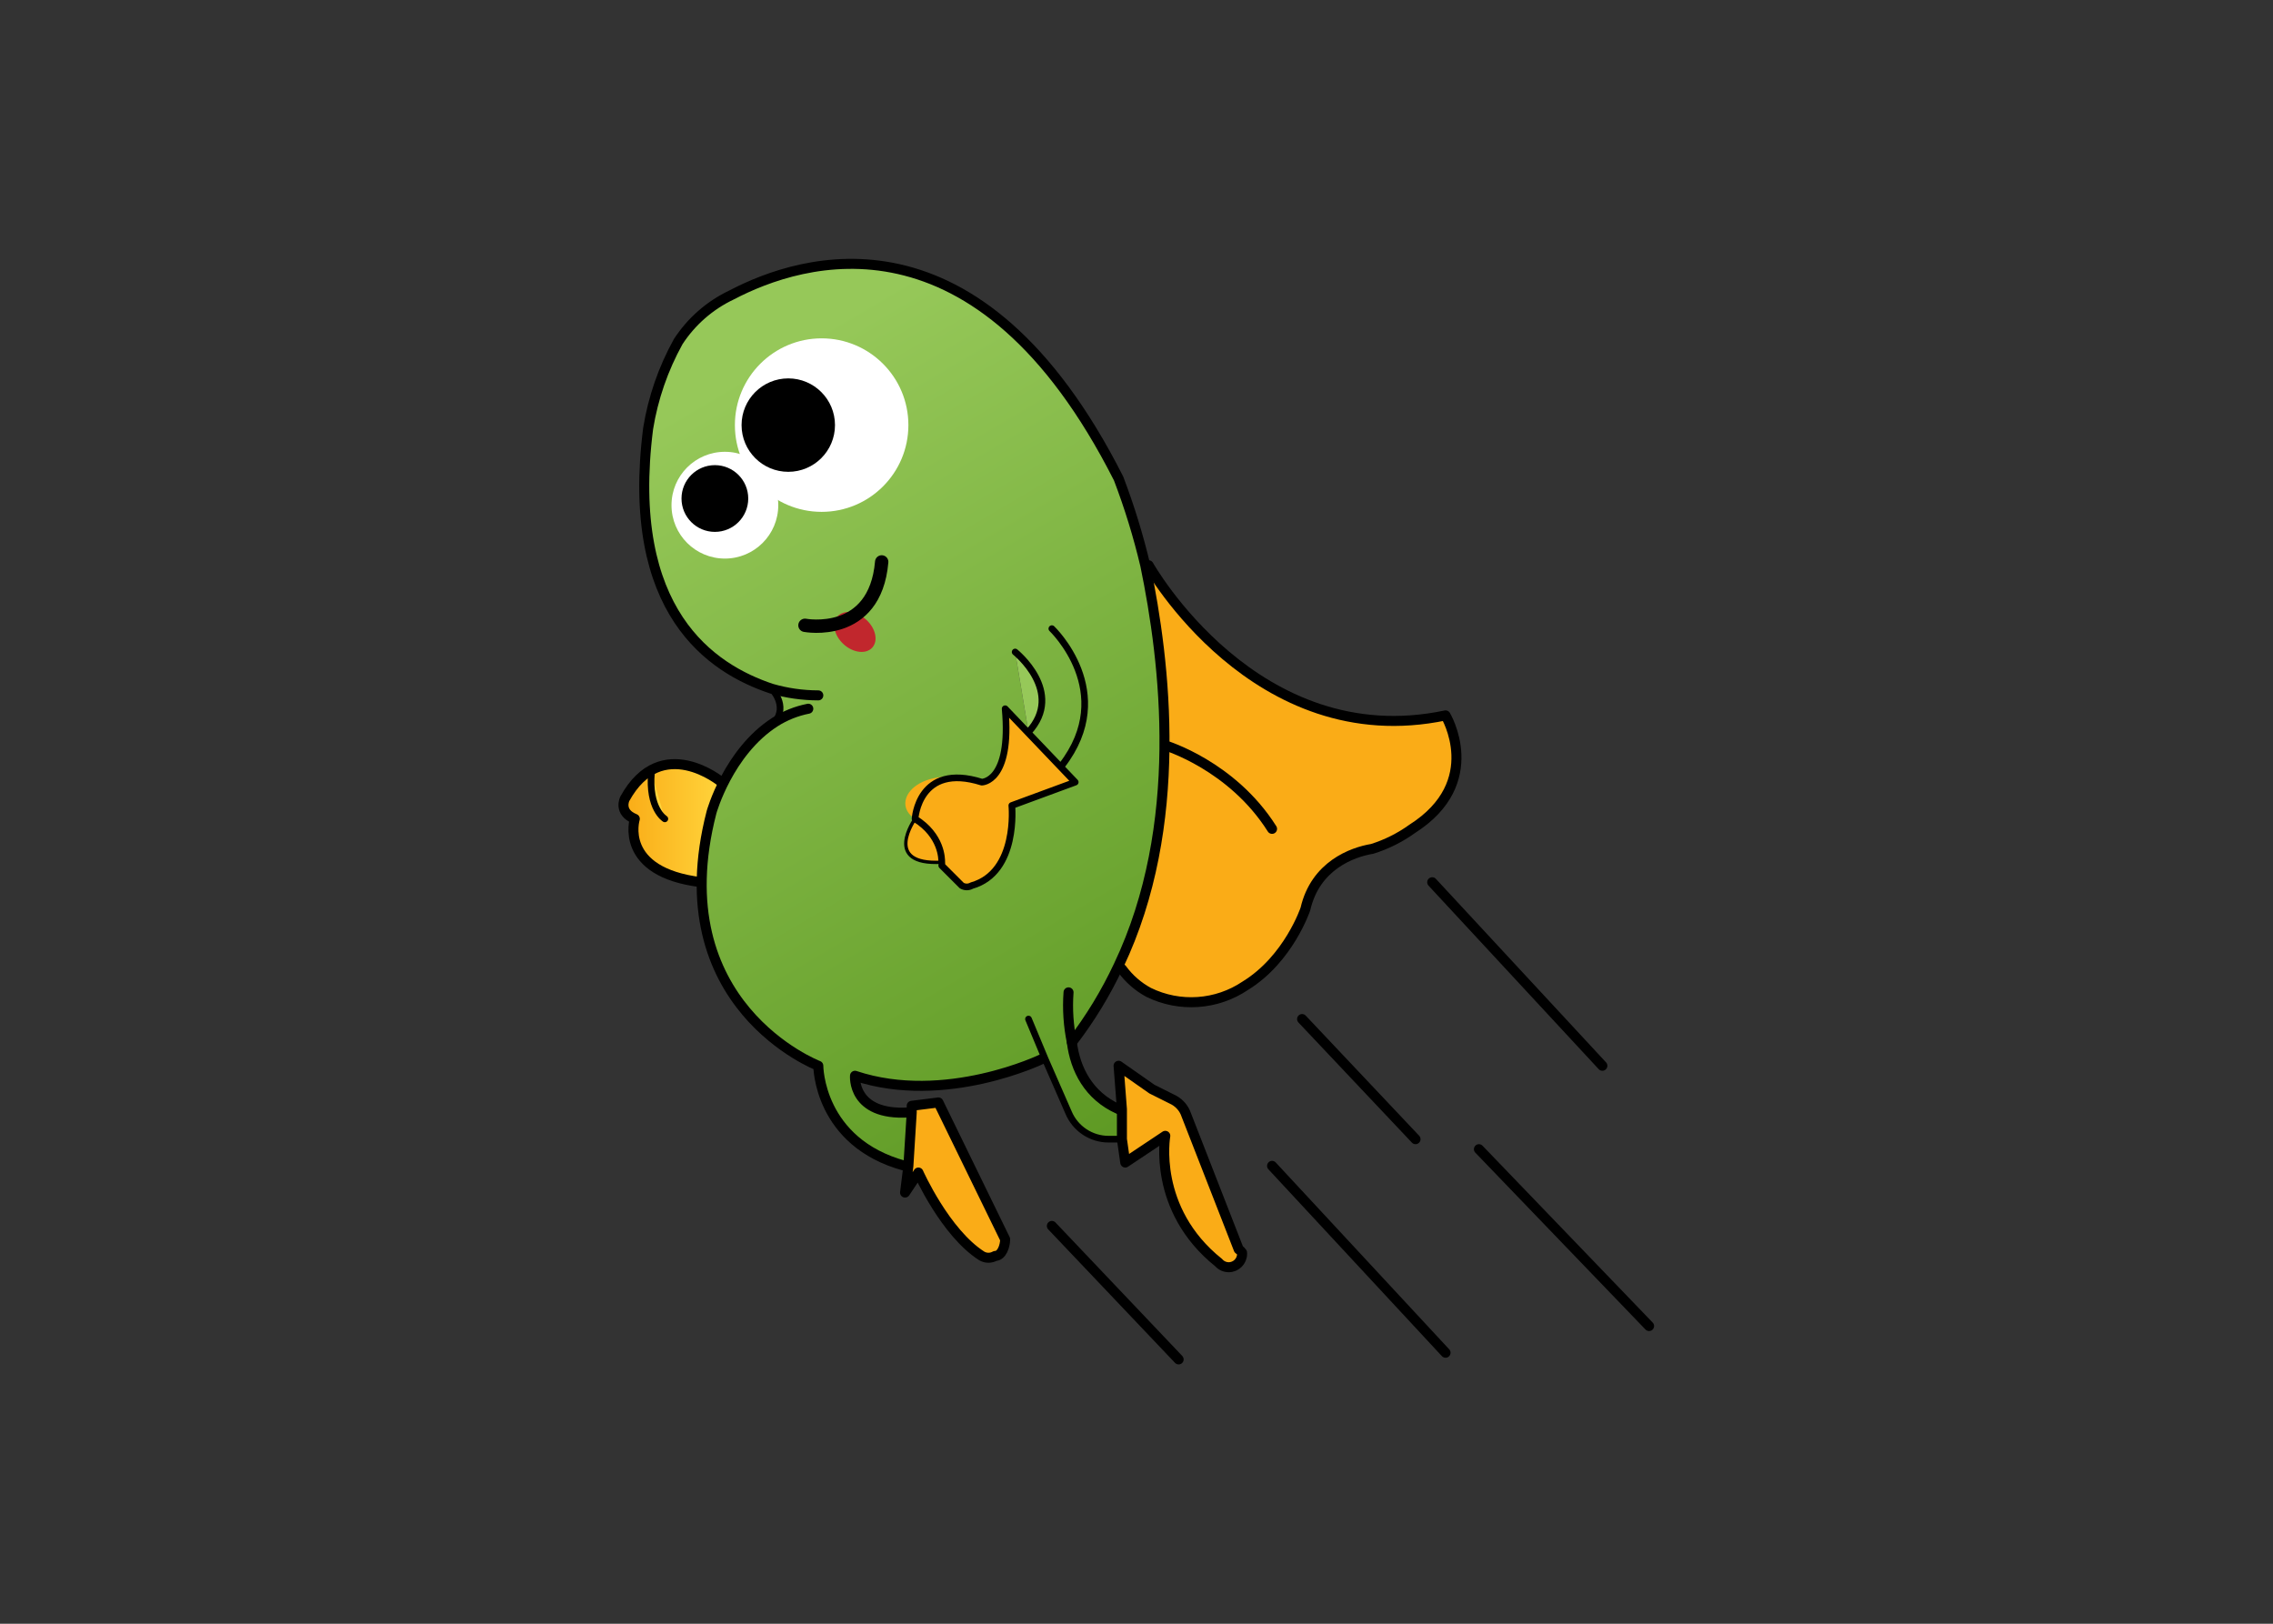 <svg clip-rule="evenodd" fill-rule="evenodd" stroke-linecap="round" stroke-linejoin="round" viewBox="0 0 560 400" xmlns="http://www.w3.org/2000/svg" xmlns:xlink="http://www.w3.org/1999/xlink"><rect x="0" y="0" width="560" height="400" fill="#333333" stroke="none"/><linearGradient id="a"><stop offset="0" stop-color="#faac17"/><stop offset="1" stop-color="#ffd43b"/></linearGradient><linearGradient id="b" gradientUnits="userSpaceOnUse" x1="2" x2="31" xlink:href="#a" y1="169" y2="169"/><linearGradient id="c" gradientUnits="userSpaceOnUse" x1="15340" x2="25567.9" xlink:href="#a" y1="20652.7" y2="20652.7"/><linearGradient id="d" gradientUnits="userSpaceOnUse" x1="5702.63" x2="7072.28" xlink:href="#a" y1="16663.8" y2="16663.8"/><linearGradient id="e"><stop offset="0" stop-color="#96c859"/><stop offset="1" stop-color="#54911a"/><stop offset="1" stop-color="#357303"/></linearGradient><linearGradient id="f" gradientTransform="matrix(155 261 -261 155 30 38)" gradientUnits="userSpaceOnUse" x1="0" x2="1" xlink:href="#e" y1="0" y2="0"/><linearGradient id="g" gradientUnits="userSpaceOnUse" x1="4618.14" x2="7062.4" xlink:href="#a" y1="8786.03" y2="8786.03"/><linearGradient id="h" gradientTransform="matrix(1244.79 6240 -6240 1244.79 584.794 646)" gradientUnits="userSpaceOnUse" x1="0" x2="1" xlink:href="#e" y1="0" y2="0"/><linearGradient id="i" gradientUnits="userSpaceOnUse" x1="2666" x2="3566" xlink:href="#a" y1="13096.7" y2="13096.7"/><linearGradient id="j" gradientUnits="userSpaceOnUse" x1="1012.46" x2="1130.931" xlink:href="#a" y1="2451.95" y2="2451.95"/><linearGradient id="k" gradientTransform="matrix(-24.699 -7.321 7.321 -24.699 71.804 2411.66)" gradientUnits="userSpaceOnUse" x1="0" x2="1" xlink:href="#a" y1="0" y2="0"/><g transform="matrix(.822 0 0 .822 152.286 63.622)"><g fill-rule="nonzero"><path d="m31 157s-18-15-29 5c0 0-2 4 3 6 0 0-5 16 20 19" fill="url(#b)" stroke="#000" stroke-width="3"/><path d="m248 137s12 20-10 34c-3.653 2.63-7.704 4.656-12 6-6 1-17 5-20 18 0 0-5 15-18 23-8.6 5.806-19.685 6.57-29 2-3.156-1.706-5.89-4.098-8-7l-1-1c20-42 14-91 8-120h1s32 57 89 45z" fill="url(#c)"/><path d="m186 297c.39.271.729.61 1 1 .012.124.018.249.018.374 0 2.195-1.806 4-4 4-1.157 0-2.259-.501-3.018-1.374-20-16-16-38-16-38l-12 8-1-7v-9l-1-13 10 7 6 2c1.97 1.037 3.421 2.85 4 5z" fill="url(#d)"/><path d="m128 240h-1s-29 14-56 5c0 0-1 12 16 11h1l-1 16h-1c-26-7-26-30-26-30s-47-18-32-76c0 0 5-18 19-27 4-5-1-10-1-10-18-6-44-23-37-78 1.476-9.121 4.521-17.918 9-26 3.934-6.058 9.474-10.905 16-14 21-11 74-28 116 55 3.234 8.482 5.906 17.167 8 26 6 29 12 78-8 120-3.818 8.152-8.512 15.864-14 23 1 8 5 16 14 20h1v9h-4c-5.238 0-9.986-3.165-12-8zm9-83-21-22c2 22-7 22-7 22-19-6-20 11-20 11s-10 14 8 13c.042.332.042.668 0 1l6 6c.927.535 2.073.535 3 0 14-4 12-24 12-24zm-14-15c11-12-4-24-4-24z" fill="url(#f)"/><path d="m97 181c0-1 0-8-8-13s1-17 20-11c0 0 9 0 7-22l21 22-19 7s2 20-12 24c-.927.535-2.073.535-3 0l-6-6c.042-.332.042-.668 0-1z" fill="url(#g)"/><path d="m119 118s15 12 4 24z" fill="url(#h)"/><path d="m116 294c0 2-1 5-3 5-1.236.714-2.764.714-4 0-11-7-19-25-19-25l-4 6 1-8 1-16v-2l8-1z" fill="url(#i)"/><path d="m89 168c8 5 8 12 8 13-18 1-8-13-8-13z" fill="url(#j)"/></g><path d="m119 118s15 12 4 24m7-31s20 19 3 41m-44 16s1-17 20-11c0 0 9 0 7-22l21 22-19 7s2 20-12 24c-.927.535-2.073.535-3 0l-6-6c.042-.332.042-.668 0-1 0-1 0-8-8-13z" fill="none" stroke="#000" stroke-width="2"/><path d="m89 168s-10 14 8 13" fill="none" stroke="#000"/><path d="m135 220c-.368 5.022-.031 10.071 1 15 1 8 5 16 14 20" fill="none" stroke="#000" stroke-width="3"/><path d="m123 228 5 12 7 16c2.014 4.835 6.762 8 12 8h3" fill="none" stroke="#000" stroke-width="2"/><path d="m151 264 1 7 12-8s-4 22 16 38c.759.873 1.861 1.374 3.018 1.374 2.194 0 4-1.805 4-4 0-.125-.006-.25-.018-.374-.271-.39-.61-.729-1-1l-16-41c-.801-1.775-2.225-3.199-4-4l-6-3-10-7 1 13zm-65 8c-26-7-26-30-26-30s-47-18-32-76c0 0 5-18 19-27 3.054-1.946 6.446-3.303 10-4m30 137-1 8 4-6s8 18 19 25c1.236.714 2.764.714 4 0 2 0 3-3 3-5l-20-41-8 1v2z" fill="none" stroke="#000" stroke-width="3"/><path d="m127 240s-29 14-56 5c0 0-1 12 16 11m-27-125c-4.737-.013-9.449-.686-14-2-18-6-44-23-37-78 1.476-9.121 4.521-17.918 9-26 3.934-6.058 9.474-10.905 16-14 21-11 74-28 116 55 3.234 8.482 5.906 17.167 8 26 6 29 12 78-8 120-3.818 8.152-8.512 15.864-14 23" fill="none" stroke="#000" stroke-width="3"/><path d="m46 129s5 5 1 10" fill="none" stroke="#000" stroke-width="2"/><path d="m159 92s32 57 89 45c0 0 12 20-10 34-3.653 2.63-7.704 4.656-12 6-6 1-17 5-20 18 0 0-5 15-18 23-8.6 5.806-19.685 6.57-29 2-3.156-1.706-5.89-4.098-8-7" fill="none" stroke="#000" stroke-width="3"/><circle cx="61" cy="50" fill="#fff" r="26"/><circle cx="32" cy="74" fill="#fff" r="16"/><circle cx="51" cy="50" r="14"/><circle cx="29" cy="72" r="10"/><path d="m164 146s20 6 32 25" fill="none" stroke="#000" stroke-width="3"/><path d="m244 187 51 55" fill="none" stroke="#000" stroke-width="3"/><path d="m205 228 34 36" fill="none" stroke="#000" stroke-width="3"/><path d="m258 267 51 53" fill="none" stroke="#000" stroke-width="3"/><path d="m196 272 52 56" fill="none" stroke="#000" stroke-width="3"/><path d="m130 290 38 40" fill="none" stroke="#000" stroke-width="3"/><path d="m14 168s-5-3-4-14" fill="url(#k)" fill-rule="nonzero" stroke="#000" stroke-width="2"/><ellipse cx="71" cy="112" fill="#c1272d" rx="5" ry="7" transform="matrix(.669 -.743 .743 .669 -59.74 89.821)"/><path d="m56 110s21 4 23-19" style="fill:none;stroke:#000;stroke-width:4;stroke-linecap:butt;stroke-linejoin:miter;stroke-miterlimit:10"/></g></svg>